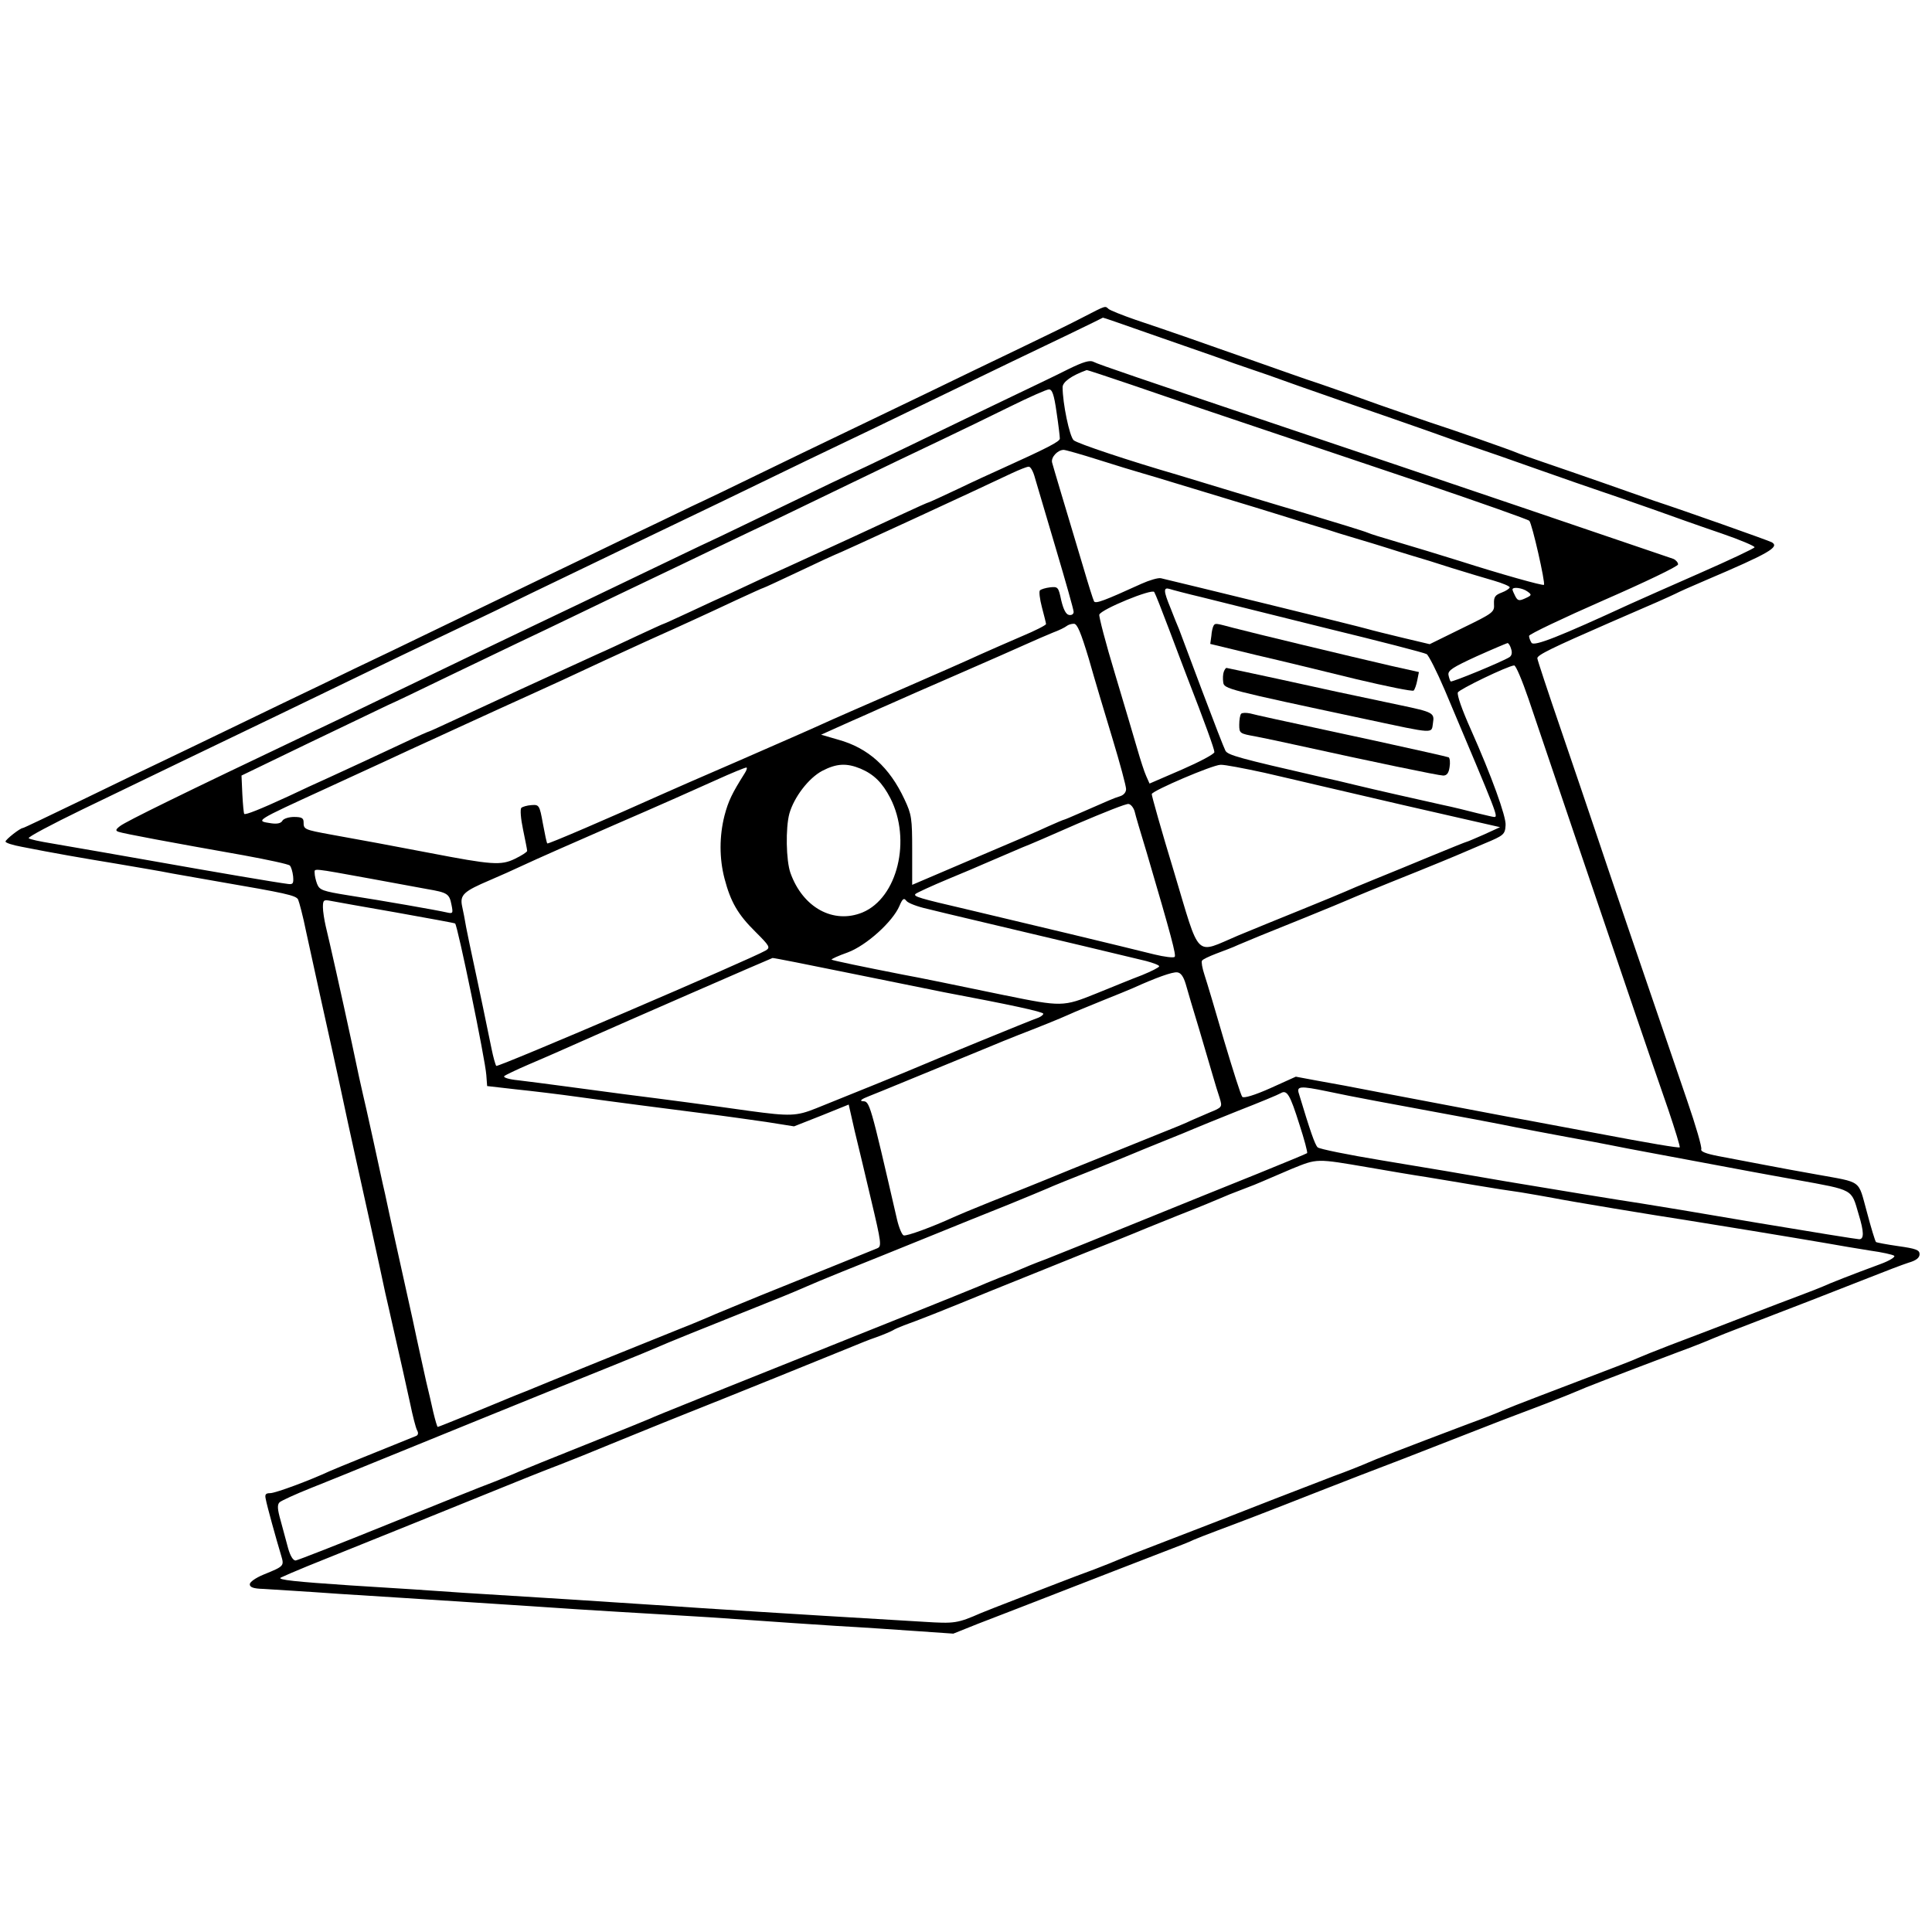  <svg version="1.0" xmlns="http://www.w3.org/2000/svg" width="700pt" height="700pt" viewBox="0 0 700 700" preserveAspectRatio="xMidYMid meet">
<g transform="translate(0,700) scale(0.1,-0.1)" fill="#000000" stroke="none">
<path d="M3925 5851 c-38 -20 -142 -71 -230 -113 -88 -42 -241 -116 -340 -164
-99 -47 -238 -115 -310 -149 -71 -34 -202 -97 -290 -140 -88 -43 -200 -97
-250 -120 -49 -24 -162 -78 -250 -120 -88 -43 -214 -103 -280 -135 -158 -76
-375 -181 -555 -268 -80 -38 -197 -94 -260 -125 -63 -30 -196 -94 -295 -142
-99 -48 -220 -106 -270 -130 -49 -23 -184 -88 -299 -144 -114 -55 -210 -101
-213 -101 -10 0 -63 -42 -63 -49 0 -5 26 -13 58 -19 116 -23 220 -41 342 -61
69 -12 161 -27 205 -36 44 -8 118 -21 165 -29 244 -42 282 -50 290 -65 4 -9
18 -61 29 -116 31 -142 68 -311 98 -445 14 -63 31 -142 38 -175 7 -33 24 -112
38 -175 14 -63 42 -189 62 -280 20 -91 43 -196 51 -235 9 -38 20 -88 25 -110
33 -146 50 -220 65 -290 9 -44 20 -87 25 -97 6 -10 4 -18 -4 -21 -107 -43
-297 -120 -312 -127 -73 -34 -197 -80 -216 -80 -17 0 -20 -5 -16 -22 4 -23 37
-142 56 -205 11 -37 10 -38 -64 -68 -29 -12 -50 -27 -50 -35 0 -11 13 -16 50
-17 28 -2 151 -9 275 -18 124 -8 335 -21 470 -30 135 -9 313 -20 395 -26 83
-5 224 -14 315 -19 91 -5 230 -14 310 -20 80 -6 219 -15 310 -21 91 -5 223
-14 294 -19 l130 -9 90 36 c50 19 129 50 176 68 47 18 126 49 175 68 99 39
184 71 320 124 50 19 99 38 110 44 11 5 50 20 87 34 70 26 170 64 368 142 112
44 175 68 303 117 34 13 116 45 182 71 140 55 205 80 335 129 52 20 104 41
115 46 19 9 132 53 365 141 58 21 114 44 125 49 11 5 74 30 140 55 151 58 291
112 425 165 58 23 123 48 145 55 28 8 40 18 40 31 0 15 -13 20 -77 29 -42 6
-79 13 -81 15 -3 3 -18 52 -33 109 -33 119 -14 105 -184 136 -52 9 -138 25
-190 35 -52 10 -126 24 -163 31 -47 9 -66 17 -63 25 3 7 -20 86 -51 176 -184
537 -290 849 -328 963 -24 72 -82 242 -129 380 -47 137 -86 255 -86 260 0 12
54 38 260 128 69 30 148 64 175 76 28 12 57 26 66 30 9 5 58 27 110 49 230 98
267 120 239 137 -10 6 -327 118 -425 150 -22 8 -105 37 -185 65 -80 28 -179
62 -220 76 -41 14 -84 29 -95 34 -23 10 -231 83 -315 110 -30 10 -113 39 -185
64 -71 26 -168 60 -215 76 -47 15 -150 52 -230 80 -184 65 -321 113 -435 151
-49 17 -94 35 -99 40 -12 11 -8 13 -91 -30z m231 -57 c87 -30 197 -69 244 -85
47 -17 103 -37 125 -44 22 -7 105 -36 185 -65 80 -28 183 -64 230 -80 47 -16
150 -52 230 -80 80 -29 163 -58 185 -65 22 -7 119 -41 215 -75 96 -34 200 -70
230 -80 30 -10 114 -39 185 -64 72 -26 185 -66 253 -89 67 -23 121 -46 119
-50 -1 -4 -90 -46 -197 -93 -107 -47 -222 -98 -255 -113 -256 -118 -347 -154
-356 -140 -5 8 -9 19 -9 25 0 6 122 64 270 129 149 65 270 123 270 130 0 7 -8
16 -17 20 -19 7 -982 334 -1373 465 -558 188 -712 240 -728 249 -13 7 -37 0
-92 -27 -41 -21 -138 -67 -215 -104 -77 -37 -238 -114 -359 -173 -120 -58
-220 -105 -221 -105 -1 0 -101 -48 -221 -106 -121 -58 -246 -119 -279 -134
-33 -15 -132 -63 -220 -105 -88 -42 -200 -96 -250 -120 -49 -23 -148 -71 -220
-105 -71 -34 -184 -88 -250 -120 -66 -32 -187 -90 -270 -130 -82 -40 -195 -94
-250 -120 -450 -214 -658 -316 -680 -333 -17 -13 -17 -17 -5 -21 16 -6 187
-38 453 -85 87 -16 162 -32 167 -37 5 -5 10 -22 12 -39 2 -25 0 -30 -17 -28
-42 5 -276 45 -490 83 -124 22 -234 41 -367 64 -43 7 -81 15 -84 19 -4 4 83
50 192 103 306 148 458 221 589 284 66 32 192 92 280 135 206 100 406 196 520
250 50 23 160 76 245 118 283 136 454 219 555 267 55 26 181 87 280 135 99 48
225 109 280 135 55 26 188 90 295 142 107 52 255 123 329 159 118 56 325 156
327 158 0 1 72 -24 160 -55z m-54 -189 c157 -54 261 -89 1061 -358 203 -69
373 -129 378 -134 10 -10 59 -226 53 -232 -4 -4 -160 40 -304 86 -94 29 -145
45 -240 73 -41 12 -84 25 -95 30 -11 5 -112 36 -225 70 -113 33 -257 77 -320
96 -63 19 -128 39 -145 44 -169 49 -362 113 -375 125 -15 14 -40 134 -40 192
0 19 32 42 87 62 2 1 76 -24 165 -54z m-274 -98 c7 -46 12 -89 12 -96 0 -11
-45 -34 -215 -111 -27 -12 -97 -44 -153 -71 -57 -27 -105 -49 -107 -49 -2 0
-43 -18 -92 -41 -159 -74 -207 -96 -323 -149 -63 -29 -144 -66 -180 -82 -36
-17 -90 -42 -120 -56 -30 -13 -97 -44 -148 -68 -52 -24 -95 -44 -97 -44 -2 0
-45 -20 -97 -44 -51 -24 -115 -54 -143 -66 -189 -86 -371 -170 -513 -236 -52
-24 -95 -44 -97 -44 -2 0 -41 -17 -87 -39 -102 -48 -193 -90 -278 -129 -36
-16 -101 -46 -145 -67 -104 -48 -155 -68 -160 -64 -2 2 -5 34 -7 72 l-3 67
240 116 c132 63 263 126 290 139 28 12 127 60 220 105 94 45 206 99 250 120
44 21 148 70 230 110 83 40 195 94 250 120 55 26 163 78 240 115 77 37 178 85
225 107 47 23 166 80 265 128 99 48 241 116 315 151 74 35 191 92 260 126 69
34 132 62 140 62 12 1 19 -18 28 -82z m152 -173 c63 -20 135 -42 160 -49 25
-7 74 -22 110 -33 36 -11 171 -52 300 -91 129 -40 246 -76 260 -80 14 -5 59
-19 100 -31 41 -12 93 -28 115 -35 22 -7 63 -20 90 -28 28 -8 93 -28 145 -45
52 -16 121 -37 153 -46 31 -9 57 -20 57 -24 0 -4 -13 -13 -29 -19 -24 -9 -29
-16 -28 -41 2 -30 -2 -33 -115 -88 l-118 -58 -97 23 c-54 13 -111 27 -128 32
-25 8 -693 171 -749 184 -10 2 -41 -7 -70 -20 -136 -62 -166 -73 -172 -64 -3
5 -21 62 -40 127 -68 227 -107 357 -112 376 -5 19 20 46 42 46 6 0 63 -16 126
-36z m-230 -66 c7 -24 41 -139 76 -257 35 -118 64 -220 64 -228 0 -8 -7 -13
-17 -11 -11 2 -20 20 -28 53 -10 48 -12 50 -40 47 -17 -2 -33 -7 -37 -11 -4
-3 -1 -31 7 -61 8 -30 15 -58 15 -61 0 -4 -39 -24 -87 -44 -49 -21 -117 -51
-153 -67 -36 -17 -166 -74 -290 -128 -124 -54 -250 -109 -280 -123 -30 -14
-165 -73 -300 -132 -134 -58 -258 -112 -275 -120 -196 -88 -419 -184 -422
-181 -2 1 -9 34 -16 72 -12 67 -14 69 -41 67 -16 -1 -33 -6 -37 -10 -5 -5 -2
-40 6 -78 8 -39 15 -73 15 -78 0 -4 -20 -17 -45 -29 -50 -24 -82 -22 -310 22
-135 26 -244 46 -355 66 -98 18 -100 19 -100 45 0 15 -7 19 -35 19 -18 0 -38
-6 -42 -14 -5 -9 -19 -12 -40 -9 -59 9 -64 6 202 128 44 20 134 62 200 92 66
31 147 68 180 83 33 15 141 65 240 110 99 45 205 93 235 107 94 44 191 89 305
141 61 27 137 62 170 77 33 15 102 47 153 71 52 24 96 44 98 44 2 0 60 27 130
60 69 33 128 60 129 60 5 0 527 241 640 295 28 13 55 24 62 24 7 1 17 -18 23
-41z m486 -549 c26 -68 54 -144 64 -169 66 -170 100 -264 100 -275 0 -7 -53
-35 -117 -63 l-118 -51 -12 27 c-7 15 -21 59 -32 97 -11 39 -48 162 -81 273
-34 112 -59 209 -57 215 6 19 191 95 199 82 4 -6 28 -67 54 -136z m119 117
c55 -14 258 -64 450 -112 193 -47 356 -89 364 -94 7 -4 37 -63 66 -131 195
-462 194 -459 178 -459 -4 0 -32 7 -62 14 -31 8 -87 22 -126 30 -103 23 -241
54 -315 72 -36 9 -92 22 -125 29 -297 68 -336 79 -345 95 -5 9 -43 107 -84
216 -41 109 -79 210 -84 224 -6 14 -20 48 -31 77 -26 63 -26 76 -3 69 9 -3 62
-17 117 -30z m1179 21 c17 -12 16 -14 -8 -25 -22 -10 -27 -9 -36 8 -5 10 -10
21 -10 24 0 11 36 6 54 -7z m-1589 -244 c20 -71 59 -201 86 -290 27 -89 49
-171 49 -182 0 -12 -9 -22 -22 -26 -23 -7 -38 -14 -141 -59 -32 -14 -60 -26
-62 -26 -2 0 -28 -11 -57 -24 -29 -14 -152 -67 -273 -118 l-220 -94 0 125 c0
116 -2 130 -28 185 -54 116 -131 186 -240 216 l-62 18 60 27 c33 15 74 33 90
40 17 7 57 26 90 40 33 15 147 65 253 111 106 46 219 96 250 110 31 14 75 33
97 42 22 8 44 19 50 24 5 4 16 8 26 8 12 0 25 -31 54 -127z m1530 36 c5 -14 2
-25 -6 -30 -27 -17 -209 -92 -213 -88 -2 2 -6 13 -8 24 -2 16 15 27 102 67 58
26 108 47 112 48 4 0 10 -10 13 -21z m63 -181 c23 -68 100 -296 172 -508 72
-212 166 -488 209 -615 43 -126 99 -290 125 -364 25 -74 44 -136 42 -138 -3
-3 -106 14 -311 53 -99 18 -211 40 -312 58 -111 21 -262 50 -453 86 -91 18
-199 38 -240 45 l-75 14 -93 -42 c-56 -25 -96 -37 -101 -31 -5 5 -34 97 -66
204 -31 107 -63 214 -71 238 -8 24 -12 47 -9 51 2 5 26 16 52 26 26 10 62 23
78 31 40 17 83 35 245 100 74 30 144 59 155 64 23 10 92 39 257 105 133 54
141 58 237 99 70 29 74 33 76 66 3 30 -52 181 -125 345 -34 76 -51 126 -48
136 4 11 180 96 204 98 6 1 29 -54 52 -121z m-2420 -253 c49 -21 79 -51 108
-107 77 -151 26 -361 -101 -414 -105 -43 -216 17 -261 143 -16 45 -18 163 -4
215 17 60 70 129 119 155 52 27 88 29 139 8z m1464 -15 c73 -17 160 -37 193
-45 55 -13 128 -30 305 -71 36 -8 130 -30 210 -48 l145 -33 -59 -27 c-32 -14
-60 -26 -62 -26 -2 0 -59 -23 -127 -51 -67 -28 -160 -66 -207 -85 -47 -19 -94
-39 -105 -44 -11 -5 -81 -34 -155 -64 -74 -30 -180 -73 -235 -96 -158 -67
-135 -90 -231 230 -46 151 -82 279 -81 283 4 13 219 105 249 106 14 1 86 -13
160 -29z m-1884 -2 c-46 -73 -59 -100 -73 -153 -19 -75 -19 -155 0 -228 22
-84 48 -130 112 -193 52 -52 55 -57 37 -68 -51 -30 -970 -424 -976 -418 -3 4
-11 32 -17 62 -6 30 -20 98 -31 150 -11 52 -27 129 -36 170 -9 41 -20 95 -25
120 -4 25 -11 60 -15 78 -8 40 7 53 101 93 33 14 89 39 125 56 36 17 185 83
330 146 146 63 310 136 365 161 55 25 104 45 109 45 4 1 2 -9 -6 -21z m1413
-138 c3 -14 23 -81 44 -150 90 -306 107 -371 101 -377 -4 -4 -37 0 -74 9 -116
29 -474 115 -682 164 -168 39 -192 46 -183 55 4 4 58 29 118 54 61 25 119 50
130 55 25 11 101 43 140 60 17 6 107 45 200 86 94 40 176 73 184 71 8 -1 18
-13 22 -27z m-2766 -244 c77 -14 167 -31 201 -37 76 -13 82 -17 90 -58 6 -30
5 -32 -17 -27 -34 8 -234 43 -357 62 -93 15 -104 19 -113 41 -5 13 -9 31 -9
40 0 17 -15 19 205 -21z m2015 -109 c36 -9 103 -25 150 -36 47 -11 144 -34
215 -51 114 -27 279 -66 428 -102 26 -7 47 -15 47 -19 0 -4 -28 -18 -62 -32
-35 -13 -110 -44 -167 -67 -119 -48 -124 -48 -331 -6 -174 36 -309 64 -370 75
-143 28 -253 51 -257 54 -2 2 24 14 58 26 68 25 164 112 188 169 11 26 16 30
25 18 6 -8 40 -21 76 -29z m-1925 -13 c116 -21 212 -38 214 -40 9 -7 109 -492
113 -549 l3 -40 105 -12 c58 -6 158 -18 222 -27 144 -20 309 -41 465 -61 65
-8 163 -22 219 -30 l101 -16 99 39 99 40 22 -97 c13 -53 39 -162 58 -243 39
-164 40 -174 23 -181 -14 -6 -195 -79 -423 -171 -77 -32 -149 -61 -160 -66
-11 -5 -69 -30 -130 -54 -60 -24 -193 -78 -295 -119 -173 -70 -214 -87 -265
-108 -11 -4 -38 -15 -60 -24 -22 -9 -89 -37 -148 -61 -59 -24 -109 -44 -111
-44 -2 0 -9 24 -16 53 -6 28 -18 79 -26 112 -7 33 -30 134 -49 225 -20 91 -48
217 -62 280 -14 63 -31 142 -38 175 -8 33 -27 123 -44 200 -17 77 -33 149 -36
160 -3 11 -21 94 -40 185 -39 181 -80 363 -95 425 -5 22 -10 53 -10 68 0 26 3
28 28 23 15 -3 122 -22 237 -42z m1644 -220 c152 -31 305 -62 341 -69 239 -45
360 -71 360 -78 0 -4 -8 -10 -17 -14 -30 -10 -409 -166 -448 -183 -20 -9 -244
-100 -359 -146 -70 -28 -94 -29 -241 -9 -141 20 -299 41 -450 60 -66 9 -167
22 -225 30 -58 8 -131 17 -163 21 -32 3 -55 10 -50 15 4 4 44 23 88 42 80 34
131 57 235 103 78 35 644 282 649 283 2 1 128 -24 280 -55z m1217 -39 c6 -22
28 -96 49 -165 20 -69 43 -145 50 -170 7 -25 18 -60 24 -78 10 -33 10 -34 -37
-53 -26 -11 -56 -24 -67 -29 -11 -6 -69 -30 -130 -54 -60 -24 -195 -79 -300
-121 -104 -43 -239 -97 -300 -121 -60 -24 -119 -49 -130 -54 -76 -35 -171 -70
-181 -66 -6 2 -17 28 -24 58 -98 425 -99 428 -124 428 -13 1 -5 8 24 19 41 16
166 68 410 168 47 20 105 43 130 53 65 25 150 59 185 75 17 8 71 30 120 50 50
20 99 40 110 45 84 38 143 59 160 57 13 -1 23 -15 31 -42z m512 -389 c37 -8
117 -24 177 -35 342 -63 447 -83 510 -96 39 -8 122 -23 185 -35 63 -11 135
-25 160 -30 25 -5 81 -16 125 -24 119 -22 301 -56 380 -71 39 -7 113 -21 165
-30 209 -38 197 -32 224 -124 20 -65 20 -91 2 -91 -7 0 -175 27 -372 60 -198
34 -386 65 -419 70 -56 8 -360 58 -485 79 -177 31 -257 44 -455 77 -121 20
-225 41 -231 47 -10 10 -27 59 -68 195 -9 27 5 28 102 8z m-100 -120 c18 -55
30 -101 28 -104 -2 -2 -82 -35 -178 -74 -95 -38 -290 -117 -433 -175 -143 -58
-294 -119 -335 -135 -41 -15 -84 -33 -95 -38 -11 -5 -45 -19 -75 -30 -30 -12
-64 -26 -75 -31 -11 -5 -126 -51 -255 -103 -710 -284 -917 -367 -935 -376 -11
-5 -117 -48 -235 -95 -118 -47 -224 -90 -235 -95 -11 -5 -54 -23 -95 -39 -41
-15 -217 -86 -390 -156 -173 -70 -321 -128 -329 -129 -9 0 -19 16 -27 44 -7
25 -19 70 -27 100 -12 42 -13 58 -4 67 7 6 57 29 112 51 55 22 150 60 210 85
187 76 579 236 890 361 77 31 149 61 160 66 19 9 157 65 410 166 61 24 119 49
130 54 11 5 70 30 130 54 61 24 196 79 300 121 105 43 240 97 300 121 61 25
124 51 140 58 17 8 89 37 160 65 72 29 139 56 150 61 11 5 61 25 110 45 50 20
99 40 110 45 11 5 83 34 160 65 77 30 147 59 155 64 23 14 34 -5 68 -113z
m252 -156 c69 -12 163 -28 210 -35 47 -8 128 -21 180 -30 52 -9 124 -20 160
-25 36 -6 88 -15 115 -20 53 -11 380 -65 480 -80 77 -12 406 -66 510 -84 44
-8 116 -20 160 -27 44 -6 84 -15 88 -19 5 -4 -17 -18 -50 -30 -98 -36 -187
-71 -208 -81 -11 -5 -50 -20 -87 -34 -37 -14 -109 -41 -160 -61 -137 -53 -202
-78 -308 -118 -52 -20 -104 -41 -115 -46 -19 -9 -66 -27 -360 -139 -60 -23
-119 -46 -130 -51 -11 -6 -67 -28 -125 -49 -241 -91 -346 -132 -365 -141 -11
-5 -67 -28 -125 -49 -58 -22 -152 -59 -210 -81 -158 -62 -292 -114 -425 -165
-66 -25 -129 -50 -140 -55 -11 -5 -51 -21 -90 -36 -38 -14 -97 -36 -130 -49
-33 -13 -103 -40 -155 -60 -52 -20 -108 -42 -125 -49 -87 -38 -96 -39 -208
-32 -155 9 -537 32 -812 50 -126 9 -338 22 -470 31 -132 8 -305 19 -385 24
-80 6 -266 18 -413 27 -193 13 -263 20 -250 28 10 5 54 24 98 42 103 41 672
271 790 319 50 20 106 42 125 49 19 7 121 48 225 91 105 43 210 85 235 95 82
32 574 231 605 244 17 7 53 22 80 31 28 10 55 22 60 25 6 4 24 12 40 18 53 19
125 47 320 127 105 42 258 104 340 137 83 33 159 63 170 68 11 5 83 34 160 65
77 30 149 60 160 65 11 5 45 19 75 30 30 11 64 25 75 30 11 5 58 25 105 45 94
38 87 38 280 5z"></path>
<path d="M4397 4733 c-3 -5 -7 -21 -8 -37 l-4 -29 165 -40 c91 -21 255 -61
365 -88 110 -26 203 -45 207 -41 4 4 10 21 13 37 l6 30 -103 23 c-143 33 -501
119 -569 137 -64 17 -66 18 -72 8z"></path>
<path d="M4434 4566 c-3 -8 -4 -25 -2 -38 3 -24 11 -26 518 -134 253 -54 236
-53 242 -13 6 36 0 39 -119 64 -204 43 -261 55 -437 94 -103 22 -190 41 -192
41 -3 0 -7 -6 -10 -14z"></path>
<path d="M4497 4414 c-4 -4 -7 -22 -7 -40 0 -31 2 -32 58 -42 31 -6 98 -20
147 -31 277 -61 518 -111 534 -111 13 0 20 9 23 30 3 17 1 33 -3 36 -4 2 -124
29 -266 60 -390 84 -426 92 -453 99 -14 3 -29 3 -33 -1z"></path>
</g>
</svg>